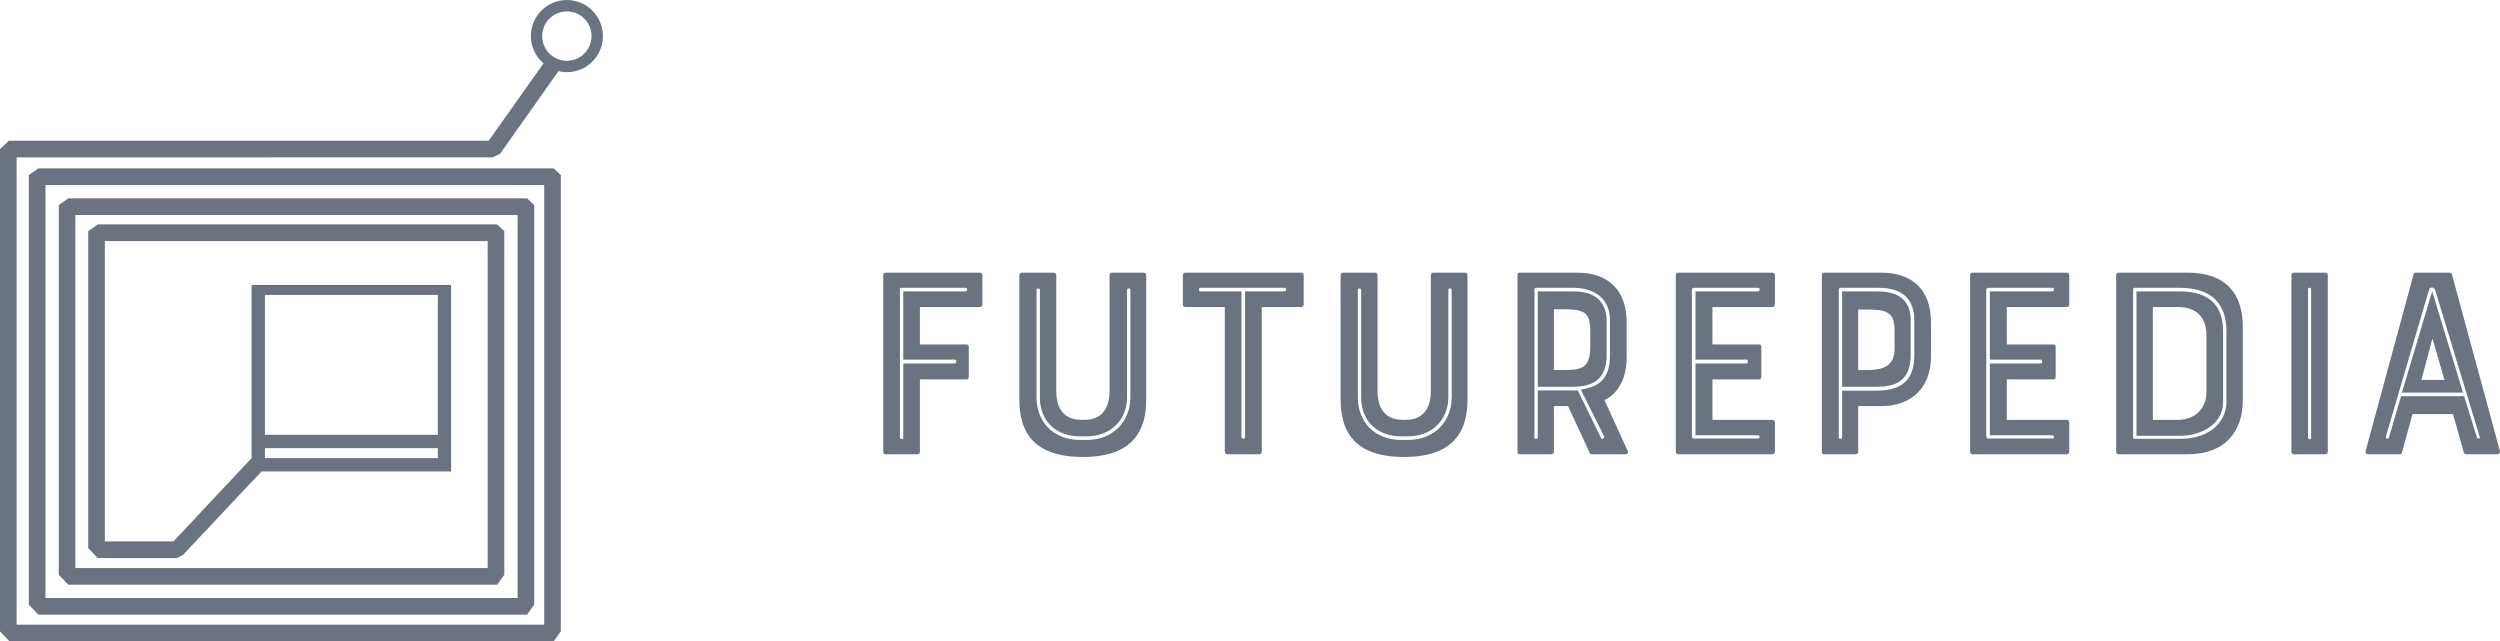 <?xml version="1.0" encoding="UTF-8"?>
<svg width="651px" height="167px" viewBox="0 0 651 167" version="1.1" xmlns="http://www.w3.org/2000/svg" xmlns:xlink="http://www.w3.org/1999/xlink">
    <title>future</title>
    <g id="Page-1" stroke="none" stroke-width="1" fill="none" fill-rule="evenodd">
        <g id="Artboard" transform="translate(-412, -1349)" fill="#6B7280" fill-rule="nonzero">
            <g id="future" transform="translate(412, 1349)">
                <path d="M147.61,0 C142.435,0 138.225,4.217 138.225,9.402 C138.225,12.253 139.526,14.779 141.532,16.505 L127.251,36.639 L2.314,36.644 L0,38.812 L0,164.407 L2.463,167 L144.173,167 L146.039,164.407 L146.039,45.586 L144.173,43.844 L9.972,43.844 L7.509,45.586 L7.509,157.468 L9.972,160.061 L137.246,160.061 L139.112,157.468 L139.112,53.391 L137.246,51.65 L17.764,51.65 L15.303,53.391 L15.303,149.66 L17.764,152.256 L129.456,152.256 L131.322,149.66 L131.322,60.18 L129.456,58.439 L25.435,58.439 L22.974,60.18 L22.974,142.724 L25.435,145.317 L46.094,145.317 L47.665,144.48 L68.098,122.767 L69.139,122.767 L114.545,122.767 L117.471,122.767 L117.471,118.884 L117.471,116.694 L117.471,113.038 L117.471,76.715 L117.471,76.507 L117.471,74.2 L114.545,74.2 L69.137,74.2 L65.518,74.2 L65.518,76.507 L65.518,76.715 L65.518,113.04 L65.518,116.696 L65.518,118.886 L65.518,119.294 L45.163,140.981 L27.303,140.981 L27.303,62.776 L126.993,62.776 L126.993,147.919 L19.632,147.919 L19.632,55.985 L134.785,55.985 L134.785,155.725 L11.84,155.725 L11.84,48.179 L141.712,48.179 L141.712,162.663 L4.331,162.663 L4.331,40.98 L128.294,40.976 L130.205,40.063 L145.435,18.521 C146.136,18.691 146.859,18.803 147.612,18.803 C152.79,18.803 157,14.586 157,9.402 C157,4.217 152.788,0 147.61,0 Z M68.984,76.802 L114.006,76.802 L114.006,113.229 L68.984,113.229 L68.984,76.802 Z M69.137,116.696 L114.006,116.696 L114.006,119.298 L68.984,119.298 L68.984,116.696 L69.137,116.696 Z M147.61,15.835 C144.065,15.835 141.19,12.955 141.19,9.402 C141.19,5.85 144.065,2.968 147.61,2.968 C151.16,2.968 154.035,5.85 154.035,9.402 C154.035,12.953 151.16,15.835 147.61,15.835 Z" id="Shape"></path>
                <path d="M234.338,75.298 L234.338,113.913 C234.338,114.415 235.206,114.558 235.206,113.913 L235.206,94.642 L248.512,94.642 C249.234,94.642 249.234,93.639 248.512,93.639 L235.206,93.639 L235.206,75.872 L251.404,75.872 C251.91,75.872 252.053,74.94 251.404,74.94 L234.772,74.94 C234.557,74.94 234.338,75.012 234.338,75.298 L234.338,75.298 Z M238.895,118.284 L230.578,118.284 C230.217,118.284 230,117.997 230,117.639 L230,71.645 C230,71.287 230.217,71 230.578,71 L255.164,71 C255.525,71 255.815,71.287 255.815,71.645 L255.815,79.31 C255.815,79.669 255.525,79.955 255.164,79.955 L239.544,79.955 L239.544,89.698 L251.692,89.698 C252.053,89.698 252.271,89.985 252.271,90.343 L252.271,98.152 C252.271,98.51 252.053,98.797 251.692,98.797 L239.544,98.797 L239.544,117.639 C239.544,117.997 239.256,118.284 238.895,118.284 Z M288.932,101.734 L288.932,71.645 C288.932,71.287 289.222,71 289.583,71 L297.827,71 C298.188,71 298.478,71.287 298.478,71.645 L298.478,104.027 C298.478,114.343 292.764,119 281.992,119 C271.796,119 265.432,114.988 265.432,104.027 L265.432,71.645 C265.432,71.287 265.721,71 266.084,71 L274.397,71 C274.761,71 275.049,71.287 275.049,71.645 L275.049,101.734 C275.049,107.967 278.593,109.328 281.558,109.328 L282.425,109.328 C286.909,109.328 288.932,106.319 288.932,101.734 L288.932,101.734 Z M269.916,75.585 L269.916,103.454 C269.916,109.902 274.327,114.558 281.195,114.558 L283.004,114.558 C289.872,114.558 294.356,109.687 294.356,103.454 L294.356,75.585 C294.356,74.94 293.488,74.869 293.488,75.585 L293.488,103.454 C293.488,109.328 289.222,113.627 283.004,113.627 L281.195,113.627 C275.122,113.627 270.783,109.758 270.783,103.454 L270.783,75.585 C270.783,74.94 269.916,74.94 269.916,75.585 L269.916,75.585 Z M318.94,79.955 L308.674,79.955 C308.311,79.955 308.023,79.669 308.023,79.31 L308.023,71.645 C308.023,71.287 308.311,71 308.674,71 L338.826,71 C339.189,71 339.477,71.287 339.477,71.645 L339.477,79.31 C339.477,79.669 339.189,79.955 338.826,79.955 L328.56,79.955 L328.56,117.639 C328.56,117.997 328.269,118.284 327.908,118.284 L319.592,118.284 C319.231,118.284 318.94,117.997 318.94,117.639 L318.94,79.955 L318.94,79.955 Z M334.415,74.94 L312.579,74.94 C312.073,74.94 312.073,75.872 312.579,75.872 L323.279,75.872 L323.279,113.842 C323.279,114.343 324.221,114.343 324.221,113.842 L324.221,75.872 L334.415,75.872 C335.139,75.872 335.066,74.94 334.415,74.94 L334.415,74.94 Z M372.596,101.734 L372.596,71.645 C372.596,71.287 372.884,71 373.245,71 L381.489,71 C381.852,71 382.14,71.287 382.14,71.645 L382.14,104.027 C382.14,114.343 376.428,119 365.654,119 C355.458,119 349.094,114.988 349.094,104.027 L349.094,71.645 C349.094,71.287 349.385,71 349.746,71 L358.062,71 C358.423,71 358.711,71.287 358.711,71.645 L358.711,101.734 C358.711,107.967 362.255,109.328 365.22,109.328 L366.087,109.328 C370.571,109.328 372.596,106.319 372.596,101.734 L372.596,101.734 Z M353.578,75.585 L353.578,103.454 C353.578,109.902 357.989,114.558 364.859,114.558 L366.666,114.558 C373.536,114.558 378.017,109.687 378.017,103.454 L378.017,75.585 C378.017,74.94 377.15,74.869 377.15,75.585 L377.15,103.454 C377.15,109.328 372.884,113.627 366.666,113.627 L364.859,113.627 C358.784,113.627 354.445,109.758 354.445,103.454 L354.445,75.585 C354.445,74.94 353.578,74.94 353.578,75.585 L353.578,75.585 Z M422.272,99.585 C421.259,101.663 419.813,103.239 417.788,104.17 L423.864,117.424 C424.079,117.854 423.791,118.284 423.357,118.284 L414.462,118.284 C414.174,118.284 414.029,118.14 413.956,117.925 L408.317,105.746 L404.63,105.746 L404.63,117.639 C404.63,117.997 404.339,118.284 403.978,118.284 L395.662,118.284 C395.374,118.284 395.156,117.997 395.156,117.639 L395.156,71.645 C395.156,71.287 395.374,71 395.662,71 L410.703,71 C418.728,71 423.573,75.513 423.573,83.895 L423.573,92.922 C423.573,95.43 423.139,97.794 422.272,99.585 L422.272,99.585 Z M414.101,90.702 L414.101,86.045 C414.101,81.03 412.222,80.528 406.725,80.528 L404.63,80.528 L404.63,96.361 L406.725,96.361 C411.282,96.361 413.956,96.29 414.101,90.702 Z M400.434,113.913 L400.434,101.663 L410.848,101.663 L416.921,114.057 C417.066,114.415 417.934,114.272 417.718,113.627 L411.643,101.448 C417.282,100.66 419.234,97.722 419.234,92.421 L419.234,83.466 C419.234,75.585 412.004,74.94 409.763,74.94 L400.001,74.94 C399.855,74.94 399.567,75.155 399.567,75.37 L399.567,113.913 C399.567,114.415 400.434,114.415 400.434,113.913 L400.434,113.913 Z M418.367,83.466 L418.367,92.421 C418.367,99.728 413.668,100.731 409.111,100.731 L400.434,100.731 L400.434,75.872 L409.763,75.872 C417.573,75.872 418.367,81.102 418.367,83.466 L418.367,83.466 Z M436.952,118.284 C436.591,118.284 436.373,117.997 436.373,117.639 L436.373,71.645 C436.373,71.287 436.591,71 436.952,71 L461.536,71 C461.897,71 462.188,71.287 462.188,71.645 L462.188,79.31 C462.188,79.669 461.897,79.955 461.536,79.955 L445.917,79.955 L445.917,89.698 L458.065,89.698 C458.429,89.698 458.644,89.985 458.644,90.343 L458.644,98.152 C458.644,98.51 458.429,98.797 458.065,98.797 L445.917,98.797 L445.917,109.328 L461.536,109.328 C461.897,109.328 462.188,109.615 462.188,109.973 L462.188,117.639 C462.188,117.997 461.897,118.284 461.536,118.284 L436.952,118.284 L436.952,118.284 Z M440.566,75.513 L440.566,113.627 C440.566,114.057 440.857,114.2 441.145,114.2 L457.777,114.2 C458.426,114.2 458.283,113.34 457.777,113.34 L441.506,113.34 L441.506,94.642 L454.812,94.642 C455.246,94.642 455.246,93.639 454.812,93.639 L441.506,93.639 L441.506,75.872 L457.777,75.872 C458.283,75.872 458.426,74.94 457.777,74.94 L441.145,74.94 C440.857,74.94 440.566,75.155 440.566,75.513 L440.566,75.513 Z M489.953,71 C497.981,71 502.826,75.513 502.826,83.895 L502.826,92.922 C502.826,100.588 498.054,105.746 489.953,105.746 L483.881,105.746 L483.881,117.639 C483.881,117.997 483.592,118.284 483.229,118.284 L474.913,118.284 C474.625,118.284 474.409,117.997 474.409,117.639 L474.409,71.645 C474.409,71.287 474.625,71 474.913,71 L489.953,71 L489.953,71 Z M493.352,90.773 L493.352,86.045 C493.352,81.102 491.039,80.6 485.978,80.6 L483.881,80.6 L483.881,96.361 L485.978,96.361 C489.953,96.361 493.352,95.645 493.352,90.773 Z M498.488,92.421 L498.488,83.466 C498.488,75.585 492.342,74.94 489.014,74.94 L479.254,74.94 C479.108,74.94 478.818,75.155 478.818,75.37 L478.818,113.913 C478.818,114.415 479.687,114.415 479.687,113.913 L479.687,101.734 L488.364,101.734 C494.728,101.734 498.488,99.513 498.488,92.421 L498.488,92.421 Z M479.687,75.872 L489.014,75.872 C497.041,75.872 497.548,81.102 497.548,83.466 L497.548,92.421 C497.548,99.728 492.918,100.731 488.364,100.731 L479.687,100.731 L479.687,75.872 L479.687,75.872 Z M513.601,118.284 C513.237,118.284 513.022,117.997 513.022,117.639 L513.022,71.645 C513.022,71.287 513.237,71 513.601,71 L538.186,71 C538.547,71 538.837,71.287 538.837,71.645 L538.837,79.31 C538.837,79.669 538.547,79.955 538.186,79.955 L522.566,79.955 L522.566,89.698 L534.714,89.698 C535.075,89.698 535.293,89.985 535.293,90.343 L535.293,98.152 C535.293,98.51 535.075,98.797 534.714,98.797 L522.566,98.797 L522.566,109.328 L538.186,109.328 C538.547,109.328 538.837,109.615 538.837,109.973 L538.837,117.639 C538.837,117.997 538.547,118.284 538.186,118.284 L513.601,118.284 Z M517.215,75.513 L517.215,113.627 C517.215,114.057 517.506,114.2 517.794,114.2 L534.426,114.2 C535.075,114.2 534.932,113.34 534.426,113.34 L518.155,113.34 L518.155,94.642 L531.461,94.642 C531.895,94.642 531.895,93.639 531.461,93.639 L518.155,93.639 L518.155,75.872 L534.426,75.872 C534.932,75.872 535.075,74.94 534.426,74.94 L517.794,74.94 C517.506,74.94 517.215,75.155 517.215,75.513 L517.215,75.513 Z M569.713,71 C574.63,71 578.317,72.361 580.776,75.012 C582.944,77.376 584.029,80.887 584.029,85.185 L584.029,104.17 C584.029,112.839 578.969,118.284 569.713,118.284 L551.635,118.284 C551.274,118.284 551.056,117.997 551.056,117.639 L551.056,71.645 C551.056,71.287 551.274,71 551.635,71 L569.713,71 L569.713,71 Z M574.558,102.021 L574.558,87.334 C574.558,82.821 572.172,79.955 567.109,79.955 L560.602,79.955 L560.602,109.328 L567.109,109.328 C571.447,109.328 574.558,106.534 574.558,102.021 Z M555.467,75.37 L555.467,113.913 C555.467,114.2 555.758,114.272 555.901,114.272 L567.688,114.272 C576.004,114.272 579.763,109.328 579.763,104.743 L579.763,86.403 C579.763,78.809 575.713,74.94 567.47,74.94 L555.901,74.94 C555.758,74.94 555.467,75.012 555.467,75.37 L555.467,75.37 Z M578.896,86.403 L578.896,104.743 C578.896,110.475 573.112,113.484 567.688,113.484 L556.334,113.484 L556.334,75.872 L567.47,75.872 C575.064,75.872 578.896,79.239 578.896,86.403 Z M597.263,118.284 C596.902,118.284 596.684,117.997 596.684,117.639 L596.684,71.645 C596.684,71.287 596.902,71 597.263,71 L605.506,71 C605.867,71 606.158,71.287 606.158,71.645 L606.158,117.639 C606.158,117.997 605.867,118.284 605.506,118.284 L597.263,118.284 Z M601.022,75.298 L601.022,113.913 C601.022,114.558 601.819,114.558 601.819,113.913 L601.819,75.298 C601.819,74.797 601.022,74.797 601.022,75.298 L601.022,75.298 Z M628.499,71.43 C628.572,71.215 628.717,71 629.006,71 L637.973,71 C638.262,71 638.407,71.215 638.48,71.43 L650.989,117.495 C651.062,117.925 650.771,118.284 650.337,118.284 L642.094,118.284 C641.878,118.284 641.66,118.14 641.588,117.854 L638.768,107.824 L628.211,107.824 L625.464,117.854 C625.392,118.14 625.246,118.284 624.958,118.284 L616.642,118.284 C616.208,118.284 615.918,117.925 615.99,117.495 L628.499,71.43 Z M630.525,98.94 L636.527,98.94 L633.417,88.122 L630.525,98.94 Z M641.66,103.167 L644.986,113.913 C645.132,114.343 645.926,114.272 645.71,113.698 L634.141,75.585 C633.923,74.654 632.695,74.582 632.477,75.585 L621.269,113.698 C621.053,114.2 621.848,114.415 622.066,113.985 L625.246,103.167 L641.66,103.167 L641.66,103.167 Z M625.464,102.236 L633.344,75.872 L641.372,102.236 L625.464,102.236 Z" id="Shape"></path>
            </g>
        </g>
    </g>
</svg>